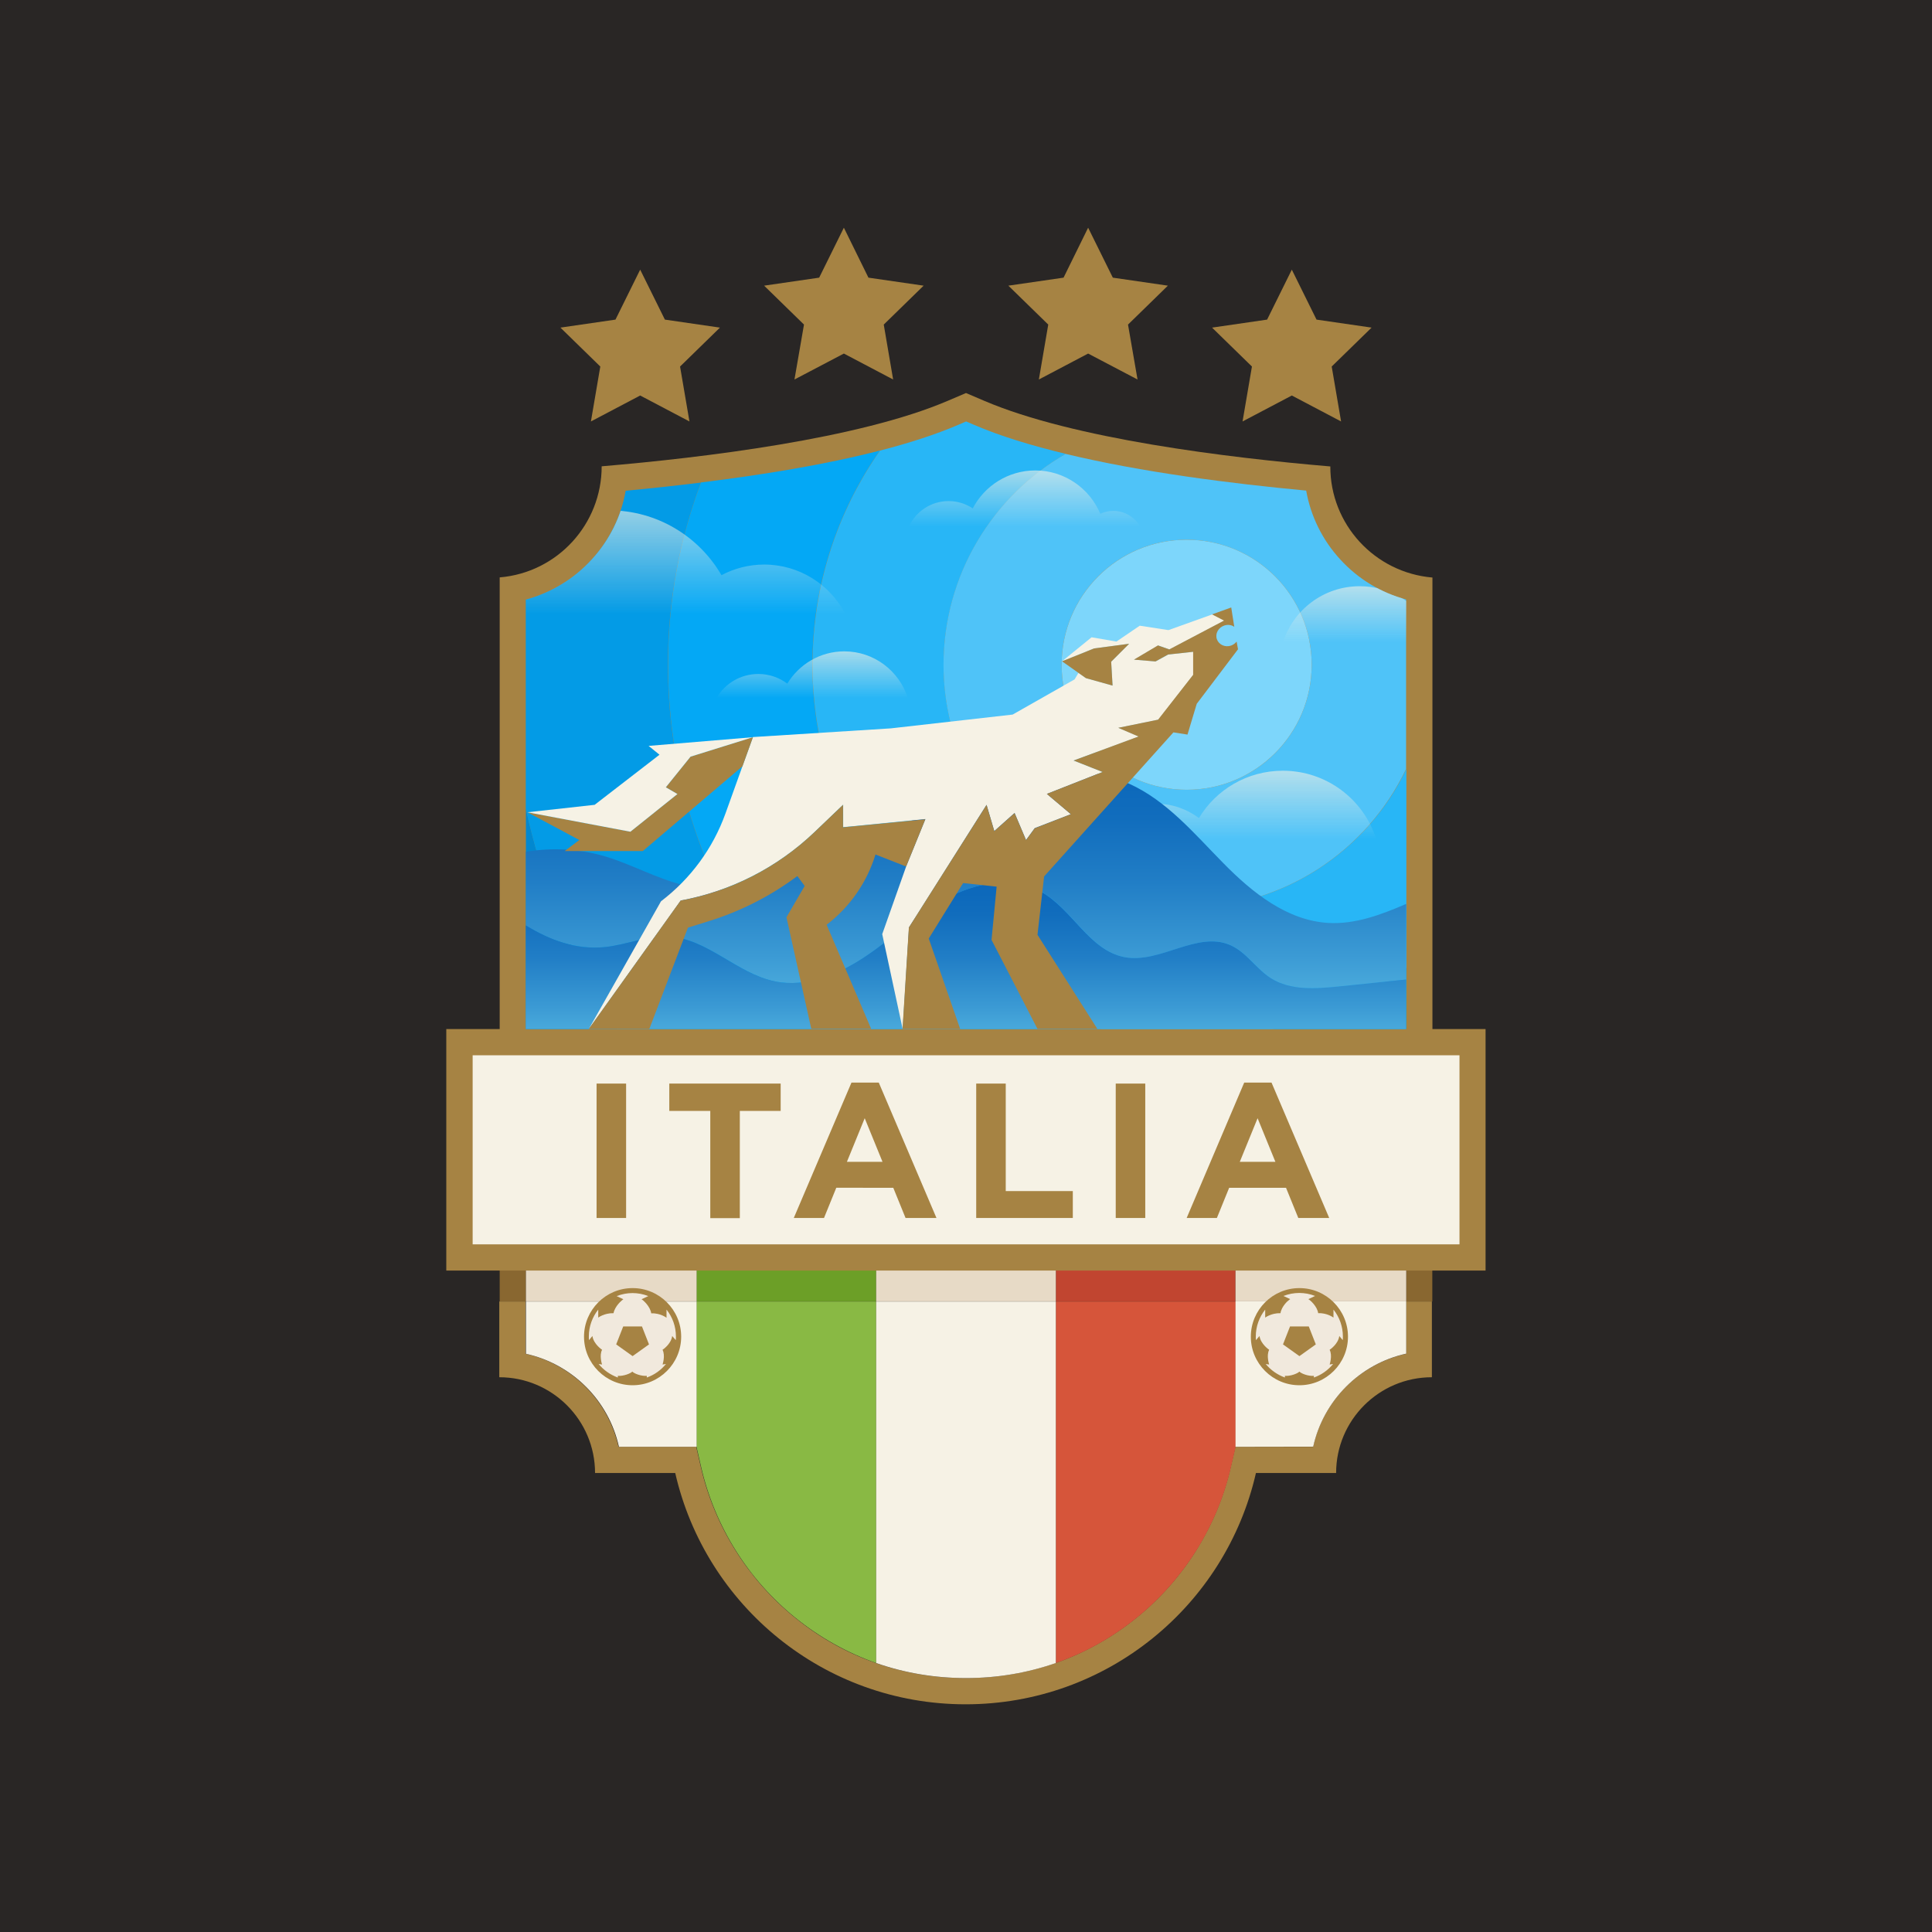 <?xml version="1.0" encoding="utf-8"?>
<!-- Generator: Adobe Illustrator 18.0.0, SVG Export Plug-In . SVG Version: 6.00 Build 0)  -->
<!DOCTYPE svg PUBLIC "-//W3C//DTD SVG 1.1//EN" "http://www.w3.org/Graphics/SVG/1.1/DTD/svg11.dtd">
<svg version="1.1" id="Layer_1" xmlns="http://www.w3.org/2000/svg" xmlns:xlink="http://www.w3.org/1999/xlink" x="0px" y="0px"
	 viewBox="0 0 1400 1400" enable-background="new 0 0 1400 1400" xml:space="preserve">
<g>
	<rect fill="#292625" width="1400" height="1400"/>
	<g>
		<g>
			<path fill="#A68343" d="M1037.9,418.5c-41.8-3.6-74-38.6-73.9-80.5c-74.2-6.3-186.4-20-250.9-47.6l-13.1-5.6l-13.1,5.6
				C622.4,318,510.2,331.6,436,337.9c0,42-32.1,77-73.9,80.5v441.8h675.9V418.5z"/>
			<g>
				<path fill="#0288D0" d="M381.1,585.9v255.4h146.4C455,774.3,402.8,685.7,381.1,585.9z"/>
				<path fill="#FFFFFF" stroke="#231F20" stroke-miterlimit="10" d="M1018.9,841.3v-19.1c-16,7.5-32.6,13.9-49.8,19.1H1018.9z"/>
				<path fill="#039BE6" d="M484,481.7c0-46.4,8.5-90.9,23.9-132c-18.8,2.3-37.2,4.3-54.5,5.9c-3.3,18.6-11.8,35.9-24.8,50
					c-12.9,14.1-29.5,24-47.6,28.9v151.5c21.7,99.8,73.9,188.4,146.4,255.4h223.1C596.5,794.3,484,650.9,484,481.7z"/>
				<path fill="#04A8F5" d="M750.6,841.3h218.6c17.1-5.2,33.7-11.6,49.8-19.1V701.2c-44.7,32.5-99.7,51.7-159.1,51.7
					c-149.6,0-271.2-121.7-271.2-271.2c0-57.7,18.1-111.2,48.9-155.2c-39.9,10.3-85.8,17.7-129.6,23.1
					c-15.5,41.1-23.9,85.6-23.9,132C484,650.9,596.5,794.3,750.6,841.3z"/>
				<path fill="#28B6F6" d="M859.9,657.8c-97.1,0-176.1-79-176.1-176.1c0-65.2,35.7-122.3,88.5-152.8c-24.8-6-47.6-12.9-66.6-21.1
					l-5.6-2.4l-5.6,2.4c-16.5,7.1-35.8,13.3-56.8,18.7c-30.8,44-48.9,97.5-48.9,155.2c0,149.6,121.7,271.2,271.2,271.2
					c59.4,0,114.3-19.2,159.1-51.7V557.3C990.6,616.7,929.9,657.8,859.9,657.8z"/>
				<path fill="#4FC3F8" d="M683.7,481.7c0,97.1,79,176.1,176.1,176.1c70.1,0,130.7-41.1,159.1-100.5V434.4
					c-18.2-4.9-34.7-14.8-47.6-28.9c-13-14.1-21.5-31.4-24.8-50c-54.5-5.1-119.2-13.3-174.3-26.6
					C719.4,359.3,683.7,416.4,683.7,481.7z M859.9,391.1c50,0,90.6,40.5,90.6,90.6s-40.5,90.6-90.6,90.6c-50,0-90.6-40.5-90.6-90.6
					S809.8,391.1,859.9,391.1z"/>
				<circle fill="#7DD6FB" cx="859.9" cy="481.7" r="90.6"/>
			</g>
			<g>
				<polygon fill="#896730" points="381.1,879.3 504.7,879.3 634.9,879.3 765.1,879.3 895.3,879.3 1018.9,879.3 1018.9,943.1 
					1037.9,943.1 1037.9,860.3 362.1,860.3 362.1,943.1 381.1,943.1 				"/>
				<path fill="#A68343" d="M1018.9,943.1V981c-33.5,7.4-60,33.8-67.4,67.4h-56.3l0,0.1l-3.4,14.7c-9.8,42.7-34,81.5-68.4,109.2
					c-17.8,14.4-37.5,25.3-58.5,32.7c-20.6,7.2-42.5,10.9-65.1,10.9c-22.6,0-44.5-3.7-65.1-10.9c-21-7.3-40.6-18.3-58.4-32.7
					c-34.3-27.7-58.6-66.5-68.4-109.2l-3.4-14.8h-56.3c-7.4-33.5-33.8-60-67.4-67.4v-37.9h-19V998c38.3,0,69.4,31.1,69.4,69.4h58.1
					c21.9,96,107.8,167.6,210.4,167.6h0c102.6,0,188.5-71.6,210.4-167.6h58.1c0-38.3,31.1-69.4,69.4-69.4v-54.9H1018.9z"/>
			</g>
			<path fill="#89B944" d="M504.7,943.1v105.3l3.4,14.8c9.8,42.7,34,81.5,68.4,109.2c17.8,14.4,37.5,25.3,58.4,32.7v-262H504.7z"/>
			<rect x="504.7" y="879.3" fill="#6C9F27" width="130.2" height="63.7"/>
			<rect x="381.1" y="879.3" fill="#E7DAC6" width="123.7" height="63.7"/>
			<path fill="#F6F2E5" d="M381.1,943.1V981c33.5,7.4,60,33.8,67.4,67.4h56.3V943.1H381.1z"/>
			<rect x="765.1" y="879.3" fill="#C14530" width="130.2" height="63.7"/>
			<path fill="#D6553A" d="M765.1,943.1v262c21-7.3,40.7-18.3,58.5-32.7c34.3-27.7,58.6-66.5,68.4-109.2l3.4-14.7V943.1H765.1z"/>
			<rect x="895.3" y="879.3" fill="#E7DAC6" width="123.7" height="63.7"/>
			<path fill="#F6F2E5" d="M895.3,1048.4L895.3,1048.4l56.3-0.1c7.4-33.5,33.8-60,67.4-67.4v-37.9H895.3V1048.4z"/>
			<path fill="#F6F2E5" d="M634.9,943.1v262c20.6,7.2,42.5,10.9,65.1,10.9c22.6,0,44.4-3.7,65.1-10.9v-262H634.9z"/>
			<rect x="634.9" y="879.3" fill="#E7DAC6" width="130.2" height="63.7"/>
			<rect x="323.4" y="745.7" fill="#A68343" width="753.1" height="175"/>
			<rect x="342.5" y="764.7" fill="#F6F2E5" width="715.1" height="137"/>
			<g>
				<path fill="#A68343" d="M432.3,785.2h21.4v97.4h-21.4V785.2z"/>
				<path fill="#A68343" d="M514.7,805H485v-19.8h80.7V805h-29.6v77.7h-21.4V805z"/>
				<path fill="#A68343" d="M617,784.5h19.8l41.8,98.1h-22.4l-8.9-21.9H606l-8.9,21.9h-21.9L617,784.5z M639.5,841.9l-12.9-31.6
					l-12.9,31.6H639.5z"/>
				<path fill="#A68343" d="M707.4,785.2h21.4v77.9h48.6v19.5h-70V785.2z"/>
				<path fill="#A68343" d="M808.5,785.2h21.4v97.4h-21.4V785.2z"/>
				<path fill="#A68343" d="M901.6,784.5h19.8l41.8,98.1h-22.4l-8.9-21.9h-41.2l-8.9,21.9h-21.9L901.6,784.5z M924.2,841.9
					l-12.9-31.6l-12.9,31.6H924.2z"/>
			</g>
			<g>
				<path fill="#F1E9DD" d="M446.9,939.2l4.9,2.3c-1.3,0.7-6.3,5.2-7,10.2c-6.6-0.3-11.1,3.2-11.1,3.2V949
					c-4.3,5.4-6.8,12.2-6.8,19.5c0,0.9,0,1.8,0.1,2.6l2.5-3c0.8,6,7,10,7,10c-2.2,4.3,0,10.7,0,10.7l-2.5-0.4
					c3.6,4.4,8.4,7.9,13.9,9.8v-1.2c4.2,0.3,9.2-1.7,10.5-3.1c1.3,1.4,6.4,3.4,10.5,3.1v1.2c5.5-2,10.3-5.4,13.9-9.8l-2.5,0.4
					c0,0,2.2-6.5,0-10.7c0,0,6.2-4.1,7-10l2.6,3c0.1-0.9,0.1-1.7,0.1-2.6c0-7.4-2.6-14.2-6.8-19.5v5.8c0,0-4.5-3.4-11.1-3.2
					c-0.7-5-5.7-9.5-7-10.2l4.9-2.3c-3.6-1.4-7.5-2.2-11.5-2.2C454.3,937,450.4,937.8,446.9,939.2z M458.4,961.2h6.8l5.2,12.9
					l-11.9,8.5l-11.9-8.5l5.2-12.9H458.4z"/>
				<path fill="#A68343" d="M493.6,968.6c0-19.4-15.8-35.2-35.2-35.2c-19.4,0-35.2,15.8-35.2,35.2s15.8,35.2,35.2,35.2
					C477.8,1003.8,493.6,988,493.6,968.6z M451.7,941.5l-4.9-2.3c3.6-1.4,7.5-2.2,11.5-2.2c4.1,0,8,0.8,11.5,2.2l-4.9,2.3
					c1.3,0.7,6.3,5.2,7,10.2c6.6-0.3,11.1,3.2,11.1,3.2V949c4.3,5.4,6.8,12.2,6.8,19.5c0,0.9,0,1.8-0.1,2.6l-2.6-3c-0.8,6-7,10-7,10
					c2.2,4.3,0,10.7,0,10.7l2.5-0.4c-3.6,4.4-8.4,7.9-13.9,9.8v-1.2c-4.2,0.3-9.2-1.7-10.5-3.1c-1.3,1.4-6.4,3.4-10.5,3.1v1.2
					c-5.5-2-10.3-5.4-13.9-9.8l2.5,0.4c0,0-2.2-6.5,0-10.7c0,0-6.2-4.1-7-10l-2.5,3c-0.1-0.9-0.1-1.7-0.1-2.6
					c0-7.4,2.6-14.2,6.8-19.5v5.8c0,0,4.5-3.4,11.1-3.2C445.5,946.6,450.5,942.2,451.7,941.5z"/>
				<polygon fill="#A68343" points="465.2,961.2 470.3,974.2 458.4,982.7 446.5,974.2 451.6,961.2 458.4,961.2 				"/>
			</g>
			<g>
				<path fill="#F1E9DD" d="M941.6,937c-4.1,0-8,0.8-11.5,2.2l4.9,2.3c-1.3,0.7-6.3,5.2-7,10.2c-6.6-0.3-11.1,3.2-11.1,3.2V949
					c-4.3,5.4-6.8,12.2-6.8,19.5c0,0.9,0,1.8,0.1,2.6l2.6-3c0.8,6,7,10,7,10c-2.2,4.3,0,10.7,0,10.7l-2.5-0.4
					c3.6,4.4,8.4,7.9,13.9,9.8v-1.2c4.2,0.3,9.2-1.7,10.5-3.1c1.3,1.4,6.4,3.4,10.5,3.1v1.2c5.5-2,10.3-5.4,13.9-9.8l-2.5,0.4
					c0,0,2.2-6.5,0-10.7c0,0,6.2-4.1,7-10l2.5,3c0.1-0.9,0.1-1.7,0.1-2.6c0-7.4-2.6-14.2-6.8-19.5v5.8c0,0-4.5-3.4-11.1-3.2
					c-0.7-5-5.7-9.5-7-10.2l4.9-2.3C949.6,937.8,945.7,937,941.6,937z M948.4,961.2l5.2,12.9l-11.9,8.5l-11.9-8.5l5.2-12.9h6.8
					H948.4z"/>
				<path fill="#A68343" d="M941.6,1003.8c19.4,0,35.2-15.8,35.2-35.2s-15.8-35.2-35.2-35.2s-35.2,15.8-35.2,35.2
					S922.2,1003.8,941.6,1003.8z M955.2,951.6c6.6-0.3,11.1,3.2,11.1,3.2V949c4.3,5.4,6.8,12.2,6.8,19.5c0,0.9,0,1.8-0.1,2.6l-2.5-3
					c-0.8,6-7,10-7,10c2.2,4.3,0,10.7,0,10.7l2.5-0.4c-3.6,4.4-8.4,7.9-13.9,9.8v-1.2c-4.2,0.3-9.2-1.7-10.5-3.1
					c-1.3,1.4-6.4,3.4-10.5,3.1v1.2c-5.5-2-10.3-5.4-13.9-9.8l2.5,0.4c0,0-2.2-6.5,0-10.7c0,0-6.2-4.1-7-10l-2.6,3
					c-0.1-0.9-0.1-1.7-0.1-2.6c0-7.4,2.6-14.2,6.8-19.5v5.8c0,0,4.5-3.4,11.1-3.2c0.7-5,5.7-9.5,7-10.2l-4.9-2.3
					c3.6-1.4,7.5-2.2,11.5-2.2s8,0.8,11.5,2.2l-4.9,2.3C949.5,942.2,954.5,946.6,955.2,951.6z"/>
				<polygon fill="#A68343" points="934.8,961.2 929.7,974.2 941.6,982.7 953.5,974.2 948.4,961.2 941.6,961.2 				"/>
			</g>
			<g>
				<defs>
					<path id="SVGID_6_" d="M971.3,405.5c-13-14.1-21.5-31.4-24.8-50c-54.5-5.1-119.2-13.3-174.3-26.6c-24.8-6-47.6-12.9-66.6-21.1
						l-5.6-2.4l-5.6,2.4c-16.5,7.1-35.8,13.3-56.8,18.7c-39.9,10.3-85.8,17.7-129.6,23.1c-18.8,2.3-37.2,4.3-54.5,5.9
						c-3.3,18.6-11.8,35.9-24.8,50c-12.9,14.1-29.5,24-47.6,28.9v151.5v255.4h146.4h223.1h218.6h49.8v-19.1V701.2V557.3V434.4
						C1000.7,429.5,984.2,419.6,971.3,405.5z"/>
				</defs>
				<clipPath id="SVGID_1_">
					<use xlink:href="#SVGID_6_"  overflow="visible"/>
				</clipPath>
				<g opacity="0.6" clip-path="url(#SVGID_1_)">
					<linearGradient id="SVGID_2_" gradientUnits="userSpaceOnUse" x1="742.454" y1="340.973" x2="742.454" y2="381.658">
						<stop  offset="0" style="stop-color:#F6F2E5"/>
						<stop  offset="0.896" style="stop-color:#F6F2E5;stop-opacity:0.104"/>
						<stop  offset="1" style="stop-color:#F6F2E5;stop-opacity:0"/>
					</linearGradient>
					<path fill="url(#SVGID_2_)" d="M687.4,363.1c6.5,0,12.5,2,17.5,5.3c8.5-16.3,25.6-27.5,45.3-27.5c21.2,0,39.4,13,47.1,31.4
						c2.9-1.3,6.1-2.1,9.4-2.1c8.3,0,15.6,4.6,19.5,11.3H658.7C663.6,370.7,674.6,363.1,687.4,363.1z"/>
					<linearGradient id="SVGID_3_" gradientUnits="userSpaceOnUse" x1="895.25" y1="558.441" x2="895.25" y2="608.006">
						<stop  offset="0" style="stop-color:#F6F2E5"/>
						<stop  offset="0.896" style="stop-color:#F6F2E5;stop-opacity:0.104"/>
						<stop  offset="1" style="stop-color:#F6F2E5;stop-opacity:0"/>
					</linearGradient>
					<path fill="url(#SVGID_3_)" d="M837.8,582.4c11.6,0,22.3,3.9,31,10.4c12.4-20.6,35-34.3,60.8-34.3c31.7,0,58.6,20.8,67.7,49.6
						H793.3C802.2,592.7,818.8,582.4,837.8,582.4z"/>
					<linearGradient id="SVGID_4_" gradientUnits="userSpaceOnUse" x1="588.626" y1="472.048" x2="588.626" y2="505.743">
						<stop  offset="0" style="stop-color:#F6F2E5"/>
						<stop  offset="0.896" style="stop-color:#F6F2E5;stop-opacity:0.104"/>
						<stop  offset="1" style="stop-color:#F6F2E5;stop-opacity:0"/>
					</linearGradient>
					<path fill="url(#SVGID_4_)" d="M549.5,488.4c7.9,0,15.2,2.6,21,7c8.5-14,23.8-23.4,41.3-23.4c21.6,0,39.8,14.2,46,33.7H519.3
						C525.4,495.3,536.6,488.4,549.5,488.4z"/>
					<linearGradient id="SVGID_5_" gradientUnits="userSpaceOnUse" x1="446.48" y1="369.856" x2="446.48" y2="445.101">
						<stop  offset="0" style="stop-color:#F6F2E5"/>
						<stop  offset="0.896" style="stop-color:#F6F2E5;stop-opacity:0.104"/>
						<stop  offset="1" style="stop-color:#F6F2E5;stop-opacity:0"/>
					</linearGradient>
					<path fill="url(#SVGID_5_)" d="M553.8,409.1c-11.2,0-21.7,2.8-31,7.7c-16.3-28.1-46.7-47-81.5-47c-29.7,0-56.2,13.8-73.5,35.2
						c-6.6-1.9-13.5-3-20.8-3c-29.7,0-55.2,17.7-66.7,43h332.3C601.7,423.8,579.4,409.1,553.8,409.1z"/>
					<linearGradient id="SVGID_7_" gradientUnits="userSpaceOnUse" x1="1013.485" y1="424.732" x2="1013.485" y2="465.469">
						<stop  offset="0" style="stop-color:#F6F2E5"/>
						<stop  offset="0.896" style="stop-color:#F6F2E5;stop-opacity:0.104"/>
						<stop  offset="1" style="stop-color:#F6F2E5;stop-opacity:0"/>
					</linearGradient>
					<path fill="url(#SVGID_7_)" d="M1060.7,444.5c-9.6,0-18.4,3.2-25.4,8.5c-10.2-16.9-28.8-28.2-50-28.2
						c-26.1,0-48.2,17.1-55.6,40.7h167.6C1090,452.9,1076.3,444.5,1060.7,444.5z"/>
				</g>
			</g>
			<g>
				<linearGradient id="SVGID_8_" gradientUnits="userSpaceOnUse" x1="700" y1="558.587" x2="700" y2="716.017">
					<stop  offset="0" style="stop-color:#0B67BA"/>
					<stop  offset="0.219" style="stop-color:#116DBD"/>
					<stop  offset="0.514" style="stop-color:#217EC6"/>
					<stop  offset="0.85" style="stop-color:#3B9AD4"/>
					<stop  offset="1" style="stop-color:#49A9DB"/>
				</linearGradient>
				<path fill="url(#SVGID_8_)" d="M438.3,686.3c15.8-1.6,31-8.5,46.8-7.6c27.8,1.7,49,26.7,76.2,32.4c23.3,4.9,47.2-5.2,66.8-18.6
					c19.7-13.4,37-30.2,57.9-41.5c20.9-11.3,47.3-16.5,68.2-5c22.9,12.6,35.2,42.8,60.9,47.6c25.8,4.8,52.6-19.3,76.6-8.7
					c11.6,5.1,18.6,17.1,29.3,23.9c14.3,9.1,32.5,7.7,49.4,6c16.2-1.6,32.4-3.3,48.6-4.9V655c-18.1,7.8-36.9,14.9-56.4,13.8
					c-29.9-1.7-55.2-22-76.2-43.4c-21-21.3-40.9-45.2-68.2-57.5c-34.7-15.7-75.7-9.7-111.1,4.3c-35.4,14-67.4,35.4-101.9,51.5
					c-34.5,16.1-73.7,26.8-110.6,17.5c-19.2-4.8-36.8-14.8-55.7-20.5c-18.7-5.6-38.5-6.6-57.8-3.5v53.4
					C398.7,681.5,417.8,688.3,438.3,686.3z"/>
				<linearGradient id="SVGID_9_" gradientUnits="userSpaceOnUse" x1="700" y1="639.528" x2="700" y2="745.676">
					<stop  offset="0" style="stop-color:#0B67BA"/>
					<stop  offset="0.219" style="stop-color:#116DBD"/>
					<stop  offset="0.514" style="stop-color:#217EC6"/>
					<stop  offset="0.85" style="stop-color:#3B9AD4"/>
					<stop  offset="1" style="stop-color:#49A9DB"/>
				</linearGradient>
				<path fill="url(#SVGID_9_)" d="M970.3,714.8c-16.8,1.7-35.1,3.1-49.4-6c-10.7-6.8-17.7-18.8-29.3-23.9
					c-24-10.6-50.8,13.5-76.6,8.7c-25.7-4.8-38-35-60.9-47.6c-20.8-11.5-47.3-6.3-68.2,5c-20.9,11.3-38.2,28.2-57.9,41.5
					c-19.7,13.4-43.6,23.4-66.8,18.6c-27.3-5.7-48.4-30.7-76.2-32.4c-15.8-1-31,6-46.8,7.6c-20.5,2.1-39.6-4.8-57.2-15.7v75.1h637.8
					v-35.9C1002.7,711.5,986.5,713.1,970.3,714.8z"/>
			</g>
			<g>
				<path fill="#F6F2E5" d="M714.9,583.2l5.6,19l14.7-13.1l8.3,19.6l6.3-8.6L776,590l-17.4-14.7l40.4-15.9l-21-8.3l47.2-17.4
					l-14.7-6.3l28.9-5.9l25.4-32.5v-16.7l-18.2,2l-9.1,5l-15.6-1.3l17.4-10.3l8.2,2.9l39.7-20.9l-8.7-4.5l-31.8,11.4l-20.8-3.2
					L809,464.9l-18-3.1l-21.4,17.4l23.1-9.3l25.5-3.4l-13,13l1,17.3l-19.3-5.4l-5.4-3.8l-2.8,4.7l-44.9,25.5l-88.3,10l-99.9,6.3
					l-19.9,55.4c-9.1,25.3-25.3,47.3-46.7,63.6l-52.3,92.5l66.6-93.1c36.5-6.7,70.2-24,97-49.6l20.7-19.8v16.3l59.6-5.9l-13.9,34.2
					l-17.4,49.2l14.8,68.7l4.6-73.6L714.9,583.2z"/>
				<path fill="#A68343" d="M610.9,599.5v-16.3L590.2,603c-26.8,25.6-60.5,42.9-97,49.6l-66.6,93.1h43.9l28-73.5l14.5-4.5
					c23.4-7.2,45.3-18.3,64.8-32.9l5.3,7.2l-13.2,22.7l18,80.9h43.4L599,670.1l0.4-0.3c16.7-12.9,28.9-30.6,35-50.6l22.2,8.7
					l13.9-34.2L610.9,599.5z"/>
				<path fill="#A68343" d="M896.1,464.9c-1,1.3-2.4,2.3-4,2.9c-4.3,1.5-8.9-0.6-10.3-4.6c-1.4-4,1-8.4,5.3-9.9
					c2.6-0.9,5.3-0.5,7.3,0.9l-2.2-14l-13.9,5l8.7,4.5l-39.7,20.9l-8.2-2.9l-17.4,10.3l15.6,1.3l9.1-5l18.2-2v16.7l-25.4,32.5
					l-28.9,5.9l14.7,6.3L778,551.1l21,8.3l-40.4,15.9L776,590l-26.2,10.2l-6.3,8.6l-8.3-19.6l-14.7,13.1l-5.6-19l-56.3,88.8
					l-4.6,73.6h41.8L673,680.1l24.9-40.2l24.3,2.6l-3.7,38.6l33.3,64.5h43.4l-43.4-68.2l4.8-42.3l93.7-104.4l10.2,1.6l6.7-22.3
					l29.9-39.5L896.1,464.9z"/>
				<polygon fill="#A68343" points="482.5,570.5 490.9,575.4 456.8,602.7 382.2,588.6 419.8,608.7 409.2,616.7 465.8,616.7 
					538,555.3 545.6,534.2 500.4,548.3 				"/>
				<polygon fill="#F6F2E5" points="477.9,546.9 430.9,583.2 382.2,588.6 456.8,602.7 490.9,575.4 482.5,570.5 500.4,548.3 
					545.6,534.2 470,540.5 				"/>
				<polygon fill="#A68343" points="806.2,496.8 805.2,479.5 818.2,466.5 792.8,469.9 769.6,479.2 781.5,487.6 786.9,491.4 				"/>
			</g>
		</g>
		<g>
			<polygon fill="#A68343" points="611.5,165 629.3,201.2 669.3,207 640.4,235.2 647.2,275 611.5,256.2 575.7,275 582.6,235.2 
				553.7,207 593.6,201.2 			"/>
			<polygon fill="#A68343" points="463.9,195.4 481.8,231.6 521.7,237.4 492.8,265.6 499.6,305.4 463.9,286.6 428.2,305.4 
				435,265.6 406.1,237.4 446,231.6 			"/>
			<polygon fill="#A68343" points="788.5,165 770.7,201.2 730.7,207 759.6,235.2 752.8,275 788.5,256.2 824.3,275 817.4,235.2 
				846.3,207 806.4,201.2 			"/>
			<polygon fill="#A68343" points="936.1,195.4 918.2,231.6 878.3,237.4 907.2,265.6 900.4,305.4 936.1,286.6 971.8,305.4 
				965,265.6 993.9,237.4 954,231.6 			"/>
		</g>
	</g>
</g>
</svg>
